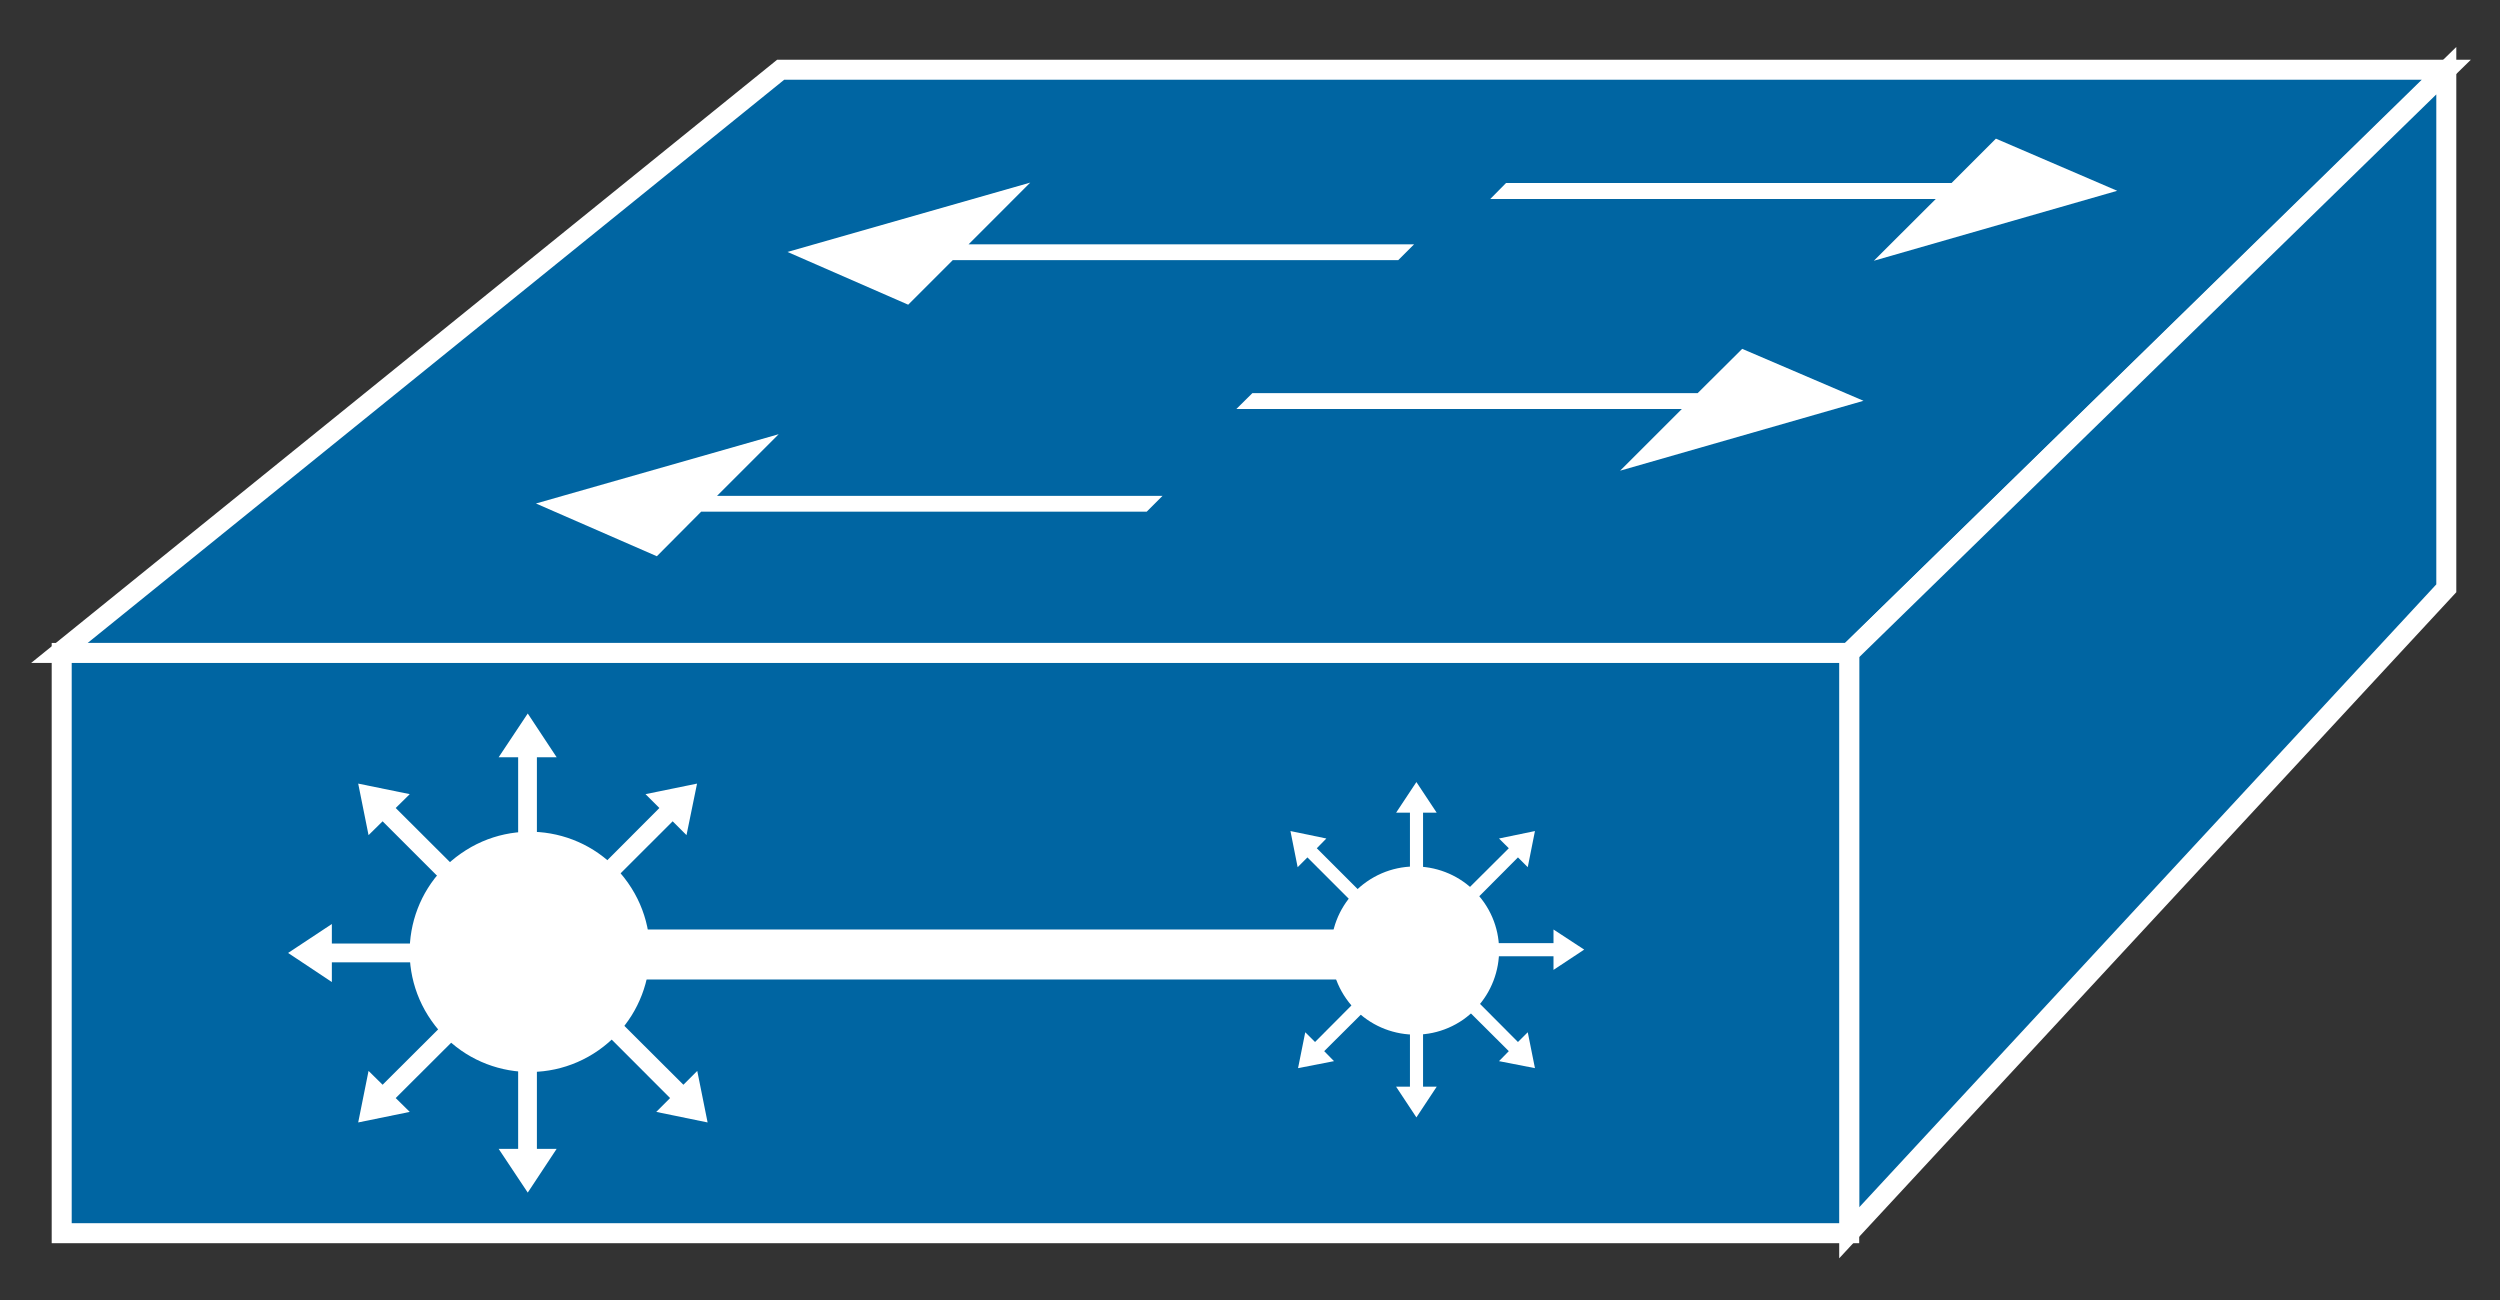 <?xml version="1.0" encoding="UTF-8"?>
<svg xmlns="http://www.w3.org/2000/svg" xmlns:xlink="http://www.w3.org/1999/xlink" width="50pt" height="26pt" viewBox="0 0 50 26" version="1.1">
<rect x="0" y="0" width="50" height="26" fill="#333333" stroke="none"/>
<g id="surface0">
<path style="fill-rule:nonzero;fill:#0065A2;fill-opacity:1;stroke-width:0.4;stroke-linecap:butt;stroke-linejoin:miter;stroke:#FFFFFF;stroke-opacity:1;stroke-miterlimit:4;" d="M 1.188 12.941 L 15.613 24.605 L 48.926 24.605 L 36.984 12.941 L 1.188 12.941 Z M 1.188 12.941 " transform="matrix(1,0,0,-1,0,26)"/>
<path style=" stroke:none;fill-rule:nonzero;fill:#FFFFFF;fill-opacity:1;" d="M 33.953 7.863 L 34.844 6.977 L 37.27 8.016 L 32.402 9.414 L 33.637 8.18 L 24.727 8.18 L 25.047 7.863 L 33.953 7.863 "/>
<path style=" stroke:none;fill-rule:nonzero;fill:#FFFFFF;fill-opacity:1;" d="M 28.281 4.887 L 27.965 5.203 L 19.055 5.203 L 18.164 6.094 L 15.75 5.039 L 20.605 3.652 L 19.371 4.887 L 28.281 4.887 "/>
<path style="fill-rule:nonzero;fill:#0065A2;fill-opacity:1;stroke-width:0.4;stroke-linecap:butt;stroke-linejoin:miter;stroke:#FFFFFF;stroke-opacity:1;stroke-miterlimit:4;" d="M 36.984 1.344 L 48.926 14.234 L 48.926 24.586 L 36.984 12.941 L 36.984 1.344 Z M 36.984 1.344 " transform="matrix(1,0,0,-1,0,26)"/>
<path style=" stroke:none;fill-rule:nonzero;fill:#FFFFFF;fill-opacity:1;" d="M 23.25 9.918 L 22.934 10.234 L 14.023 10.234 L 13.137 11.125 L 10.719 10.07 L 15.574 8.684 L 14.34 9.918 L 23.25 9.918 "/>
<path style=" stroke:none;fill-rule:nonzero;fill:#FFFFFF;fill-opacity:1;" d="M 39.031 3.66 L 39.918 2.773 L 42.344 3.816 L 37.477 5.215 L 38.715 3.98 L 29.805 3.98 L 30.121 3.66 L 39.031 3.66 "/>
<path style="fill-rule:nonzero;fill:#0065A2;fill-opacity:1;stroke-width:0.4;stroke-linecap:butt;stroke-linejoin:miter;stroke:#FFFFFF;stroke-opacity:1;stroke-miterlimit:4;" d="M 1.234 1.336 L 36.984 1.336 L 36.984 12.941 L 1.234 12.941 L 1.234 1.336 Z M 1.234 1.336 " transform="matrix(1,0,0,-1,0,26)"/>
<path style=" stroke:none;fill-rule:nonzero;fill:#FFFFFF;fill-opacity:1;" d="M 10.738 17.465 L 10.738 15.145 L 11.133 15.145 L 10.555 14.27 L 9.973 15.145 L 10.363 15.145 L 10.363 17.465 L 10.738 17.465 "/>
<path style=" stroke:none;fill-rule:nonzero;fill:#FFFFFF;fill-opacity:1;" d="M 9.559 17.801 L 7.914 16.16 L 8.195 15.883 L 7.164 15.672 L 7.371 16.703 L 7.652 16.426 L 9.293 18.066 L 9.559 17.801 "/>
<path style=" stroke:none;fill-rule:nonzero;fill:#FFFFFF;fill-opacity:1;" d="M 8.957 18.871 L 6.637 18.871 L 6.637 18.48 L 5.762 19.059 L 6.637 19.641 L 6.637 19.246 L 8.957 19.246 L 8.957 18.871 "/>
<path style=" stroke:none;fill-rule:nonzero;fill:#FFFFFF;fill-opacity:1;" d="M 9.293 20.059 L 7.652 21.695 L 7.371 21.418 L 7.164 22.449 L 8.195 22.238 L 7.914 21.961 L 9.559 20.32 L 9.293 20.059 "/>
<path style=" stroke:none;fill-rule:nonzero;fill:#FFFFFF;fill-opacity:1;" d="M 10.363 20.656 L 10.363 22.977 L 9.973 22.977 L 10.555 23.852 L 11.133 22.977 L 10.738 22.977 L 10.738 20.656 L 10.363 20.656 "/>
<path style=" stroke:none;fill-rule:nonzero;fill:#FFFFFF;fill-opacity:1;" d="M 11.812 18.066 L 13.453 16.426 L 13.73 16.703 L 13.941 15.672 L 12.91 15.883 L 13.188 16.16 L 11.551 17.801 L 11.812 18.066 "/>
<path style=" stroke:none;fill-rule:nonzero;fill:#FFFFFF;fill-opacity:1;" d="M 11.973 21.004 C 13.059 20.242 13.324 18.746 12.562 17.66 C 11.801 16.57 10.305 16.309 9.219 17.07 C 8.129 17.828 7.867 19.328 8.629 20.414 C 9.387 21.504 10.887 21.766 11.973 21.004 "/>
<path style=" stroke:none;fill-rule:nonzero;fill:#FFFFFF;fill-opacity:1;" d="M 11.762 20.32 L 13.402 21.961 L 13.125 22.238 L 14.152 22.449 L 13.945 21.418 L 13.668 21.695 L 12.027 20.059 L 11.762 20.32 "/>
<path style="fill:none;stroke-width:1;stroke-linecap:butt;stroke-linejoin:miter;stroke:#FFFFFF;stroke-opacity:1;stroke-miterlimit:4;" d="M 11.926 6.91 L 27.191 6.91 " transform="matrix(1,0,0,-1,0,26)"/>
<path style=" stroke:none;fill-rule:nonzero;fill:#FFFFFF;fill-opacity:1;" d="M 28.199 20.109 L 28.199 21.734 L 27.922 21.734 L 28.328 22.348 L 28.734 21.734 L 28.461 21.734 L 28.461 20.109 L 28.199 20.109 "/>
<path style=" stroke:none;fill-rule:nonzero;fill:#FFFFFF;fill-opacity:1;" d="M 29.027 19.879 L 30.176 21.023 L 29.98 21.223 L 30.699 21.363 L 30.555 20.645 L 30.359 20.84 L 29.215 19.691 L 29.027 19.879 "/>
<path style=" stroke:none;fill-rule:nonzero;fill:#FFFFFF;fill-opacity:1;" d="M 29.445 19.125 L 31.07 19.125 L 31.07 19.398 L 31.684 18.992 L 31.07 18.59 L 31.07 18.863 L 29.445 18.863 L 29.445 19.125 "/>
<path style=" stroke:none;fill-rule:nonzero;fill:#FFFFFF;fill-opacity:1;" d="M 29.215 18.297 L 30.359 17.148 L 30.555 17.344 L 30.699 16.621 L 29.98 16.77 L 30.176 16.965 L 29.027 18.109 L 29.215 18.297 "/>
<path style=" stroke:none;fill-rule:nonzero;fill:#FFFFFF;fill-opacity:1;" d="M 28.461 17.879 L 28.461 16.254 L 28.734 16.254 L 28.328 15.641 L 27.922 16.254 L 28.199 16.254 L 28.199 17.879 L 28.461 17.879 "/>
<path style=" stroke:none;fill-rule:nonzero;fill:#FFFFFF;fill-opacity:1;" d="M 27.445 19.691 L 26.301 20.84 L 26.105 20.645 L 25.961 21.363 L 26.68 21.223 L 26.484 21.023 L 27.633 19.879 L 27.445 19.691 "/>
<path style=" stroke:none;fill-rule:nonzero;fill:#FFFFFF;fill-opacity:1;" d="M 27.336 17.633 C 26.574 18.164 26.391 19.215 26.926 19.977 C 27.457 20.734 28.504 20.922 29.266 20.391 C 30.023 19.855 30.211 18.809 29.68 18.047 C 29.145 17.285 28.098 17.102 27.336 17.633 "/>
<path style=" stroke:none;fill-rule:nonzero;fill:#FFFFFF;fill-opacity:1;" d="M 27.48 18.109 L 26.336 16.965 L 26.527 16.77 L 25.809 16.621 L 25.953 17.344 L 26.148 17.148 L 27.297 18.297 L 27.48 18.109 "/>
</g>
</svg>
